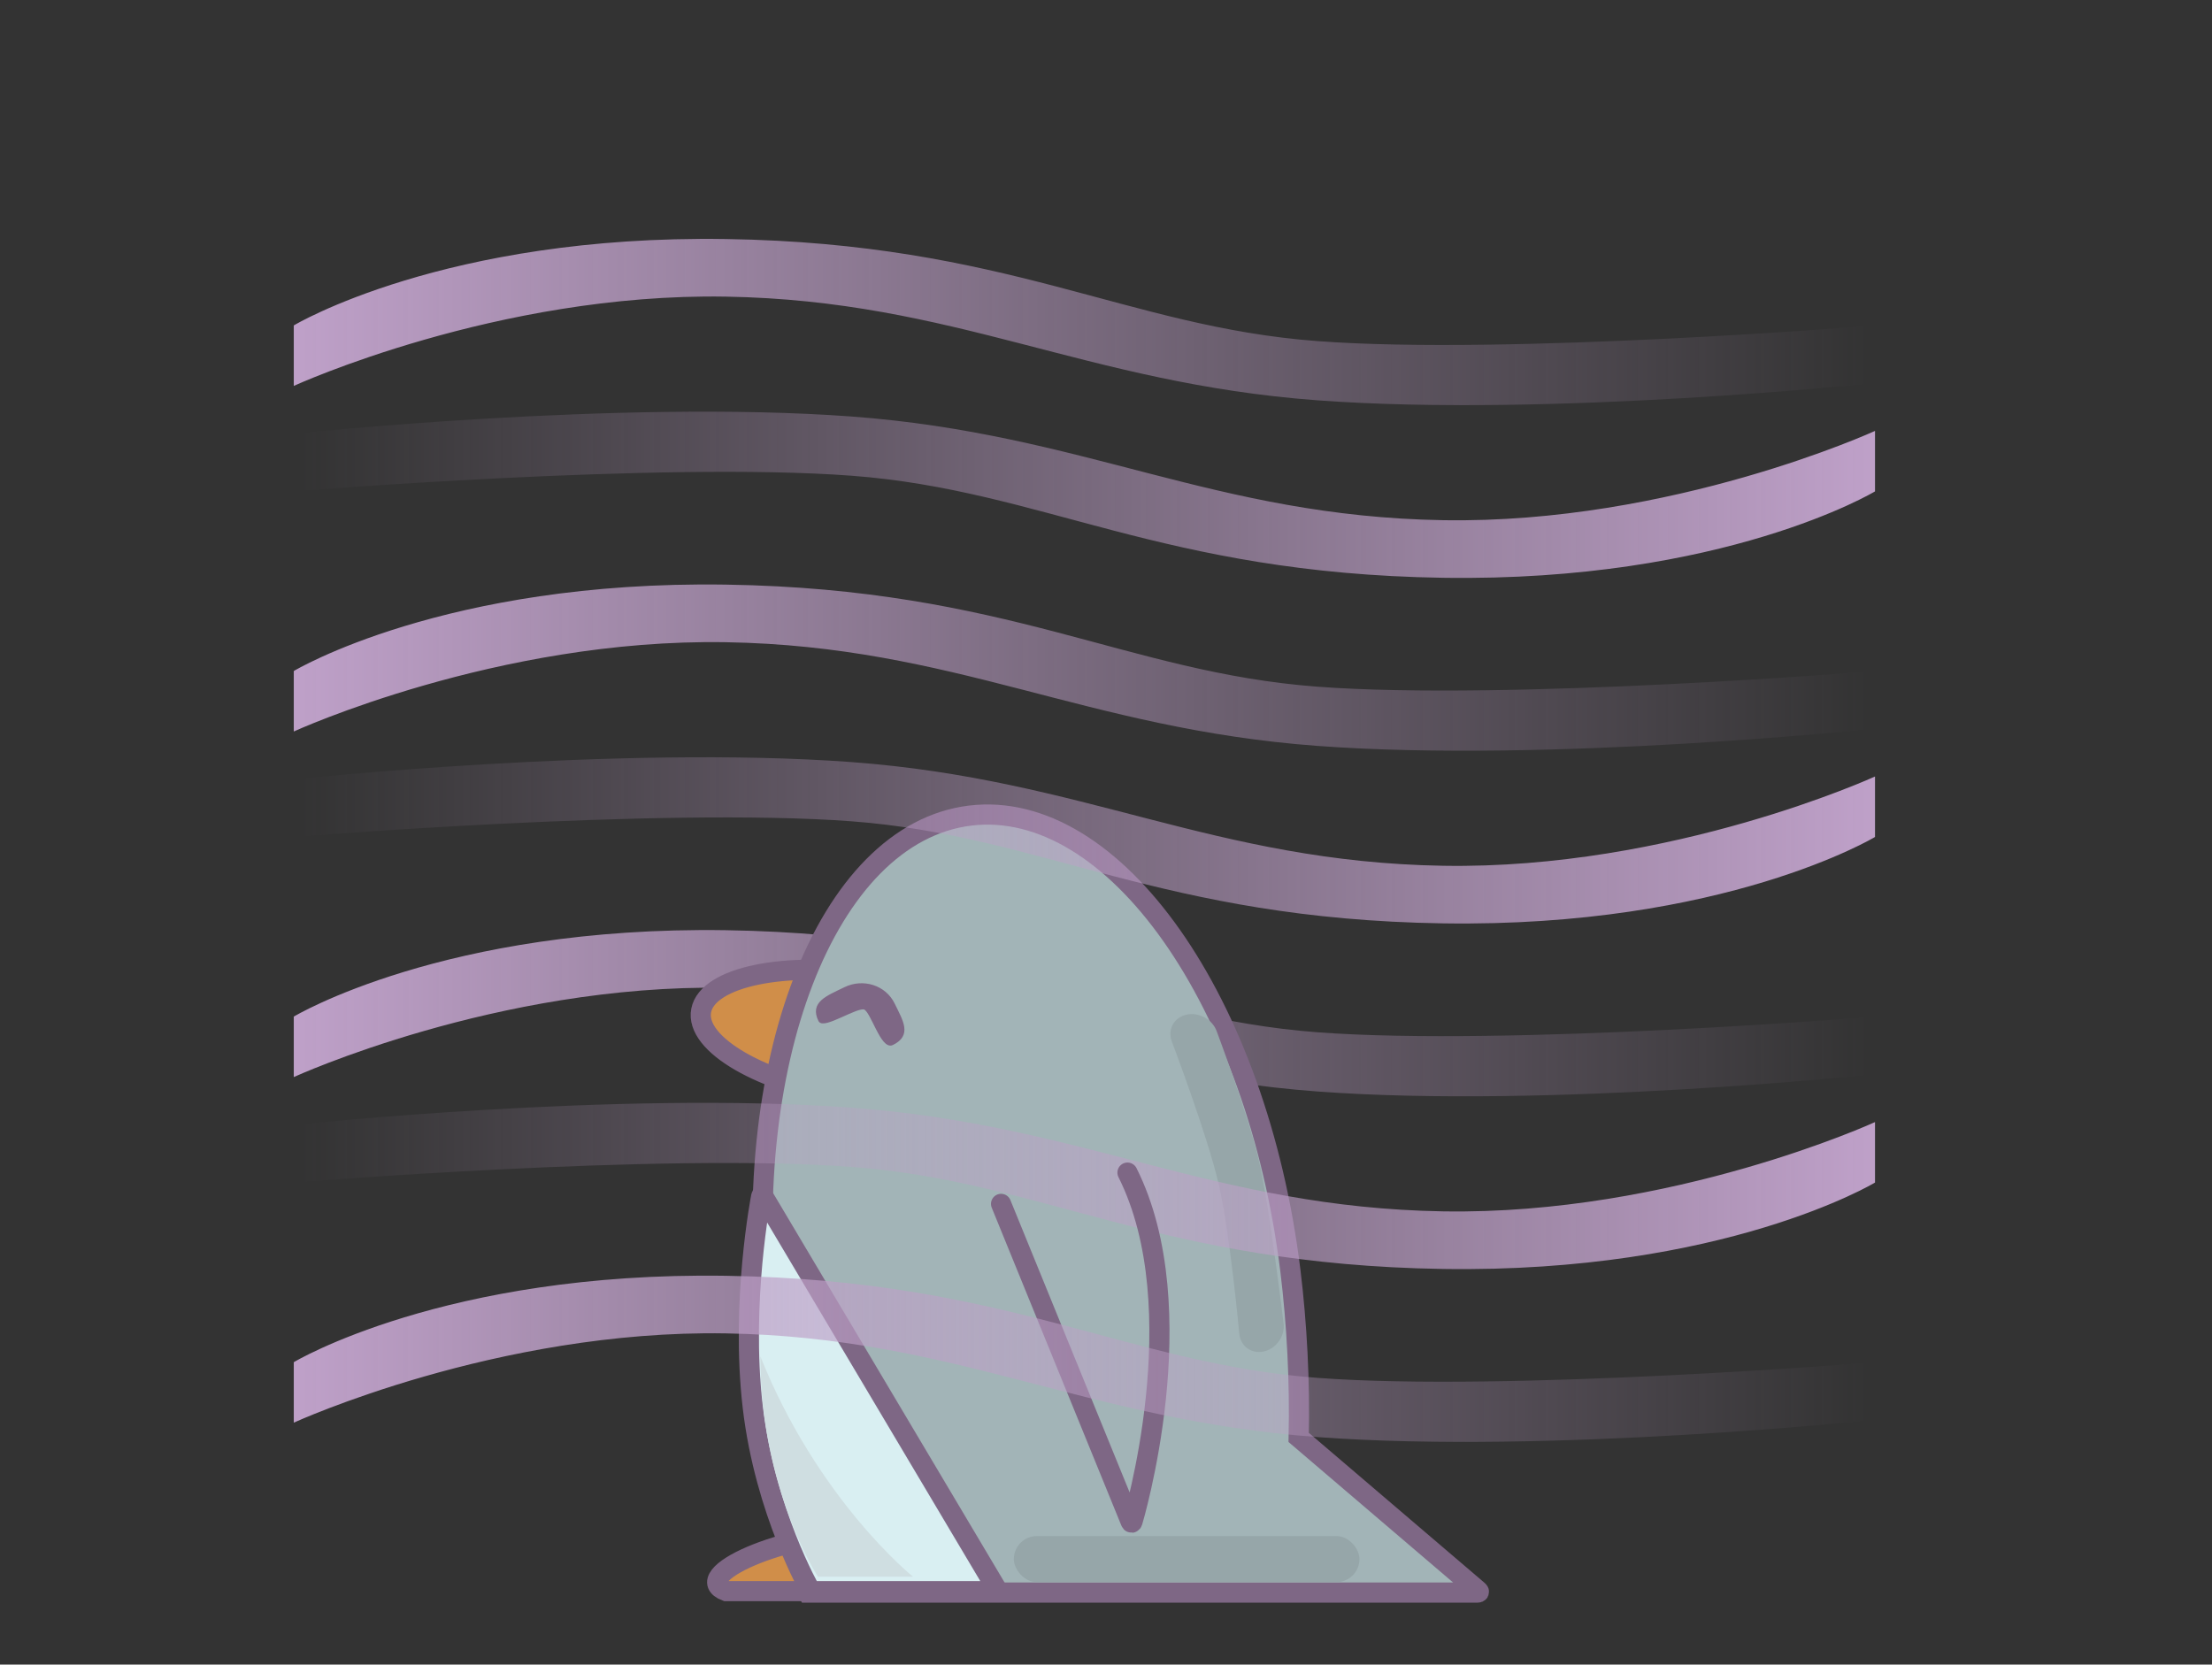 <?xml version="1.0" encoding="UTF-8"?>
<svg width="768px" height="578px" viewBox="0 0 768 578" version="1.1" xmlns="http://www.w3.org/2000/svg" xmlns:xlink="http://www.w3.org/1999/xlink" style="background: #FFFFFF;">
    <rect x="0" y="0" width="768" height="578" fill="#333333" stroke="none"/>
    <!-- Generator: Sketch 43.2 (39069) - http://www.bohemiancoding.com/sketch -->
    <title>701</title>
    <desc>Created with Sketch.</desc>
    <defs>
        <linearGradient x1="0%" y1="50%" x2="100%" y2="50%" id="linearGradient-1">
            <stop stop-color="#BEA0C8" offset="0%"></stop>
            <stop stop-color="#BD9FC6" stop-opacity="0" offset="100%"></stop>
        </linearGradient>
    </defs>
    <g id="Page-1" stroke="none" stroke-width="1" fill="none" fill-rule="evenodd">
        <g id="701">
            <path d="M102,113 C102,113 154.276,81.504 252,83 C349.724,84.496 391.013,113.452 457.338,118.439 C523.664,123.426 651,113 651,113 L651,133 C651,133 538.176,145 457.338,139 C376.5,133 331.431,104.341 252,103 C172.569,101.659 102,134 102,134 L102,113 Z" id="Rectangle-8-Copy-19" fill="url(#linearGradient-1)"></path>
            <path d="M102,173 C102,173 154.276,141.504 252,143 C349.724,144.496 391.013,173.452 457.338,178.439 C523.664,183.426 651,173 651,173 L651,193 C651,193 538.176,205 457.338,199 C376.5,193 331.431,164.341 252,163 C172.569,161.659 102,194 102,194 L102,173 Z" id="Rectangle-8-Copy-19" fill="url(#linearGradient-1)" transform="translate(376.5, 171.814) scale(-1, -1) translate(-376.5, -171.814) "></path>
            <path d="M102,233 C102,233 154.276,201.504 252,203 C349.724,204.496 391.013,233.452 457.338,238.439 C523.664,243.426 651,233 651,233 L651,253 C651,253 538.176,265 457.338,259 C376.5,253 331.431,224.341 252,223 C172.569,221.659 102,254 102,254 L102,233 Z" id="Rectangle-8-Copy-19" fill="url(#linearGradient-1)"></path>
            <path d="M102,353 C102,353 154.276,321.504 252,323 C349.724,324.496 391.013,353.452 457.338,358.439 C523.664,363.426 651,353 651,353 L651,373 C651,373 538.176,385 457.338,379 C376.5,373 331.431,344.341 252,343 C172.569,341.659 102,374 102,374 L102,353 Z" id="Rectangle-8-Copy-19" fill="url(#linearGradient-1)"></path>
            <path d="M287.933,378.019 C315.031,393.645 342.131,398.114 348.463,388.001 C354.794,377.887 337.96,357.021 310.863,341.395 C283.765,325.768 256.665,321.299 250.333,331.413 C244.001,341.527 260.835,362.393 287.933,378.019 Z" id="Oval-2-Copy-15" stroke="#7E6785" stroke-width="7" fill="#D08E49" transform="translate(299.398, 359.707) rotate(-21) translate(-299.398, -359.707) "></path>
            <path d="M429.571,553 L280.5,553 C265.67,526.12 271.772,501.573 267.096,463.486 C255.624,370.057 286.827,289.345 336.789,283.21 C386.751,277.075 436.554,347.842 448.025,441.271 C450.294,459.75 451.335,479.906 450.899,499.125 L513.243,552.354 C513.66,552.709 513.553,553 513,553 L429.571,553 Z" id="Combined-Shape-Copy-7" stroke="#7E6785" stroke-width="7" fill="#A2B4B7"></path>
            <path d="M305.08,366.432 C312.105,366.432 311.44,360.966 311.44,354.224 C311.44,347.482 305.745,342.016 298.72,342.016 C291.695,342.016 286,341.378 286,348.12 C286,351.104 300.047,349.051 301.9,351.172 C303.753,353.293 301.164,366.432 305.08,366.432 Z" id="Oval-3-Copy-7" stroke="#7E6785" fill="#7E6785" transform="translate(298.729, 354.216) rotate(-26) translate(-298.729, -354.216) "></path>
            <path d="M368.351,413.186 C368.351,408.768 371.902,404.728 376.286,404.181 C376.286,404.181 407.439,400 423.635,400 C439.831,400 480.404,404.364 480.404,404.364 C484.793,404.818 488.351,408.777 488.351,413.186 L488.351,413.186 C488.351,417.604 484.806,420.721 480.415,420.162 C480.415,420.162 445.723,415.441 428.281,415.441 C410.839,415.441 376.289,420.159 376.289,420.159 C371.905,420.726 368.351,417.595 368.351,413.186 L368.351,413.186 Z" id="Rectangle-3-Copy" fill="#96A6A9" transform="translate(428.351, 410.113) rotate(77) translate(-428.351, -410.113) "></path>
            <path d="M102,413 C102,413 154.276,381.504 252,383 C349.724,384.496 391.013,413.452 457.338,418.439 C523.664,423.426 651,413 651,413 L651,433 C651,433 538.176,445 457.338,439 C376.5,433 331.431,404.341 252,403 C172.569,401.659 102,434 102,434 L102,413 Z" id="Rectangle-8-Copy-19" fill="url(#linearGradient-1)" transform="translate(376.5, 411.814) scale(-1, -1) translate(-376.5, -411.814) "></path>
            <path d="M314.618,552.5 C314.618,542.816 308.771,532 303.103,532 C271.49,532 238.606,547.457 252.118,552.5 L314.618,552.5 Z" id="Oval-2-Copy-16" stroke="#7E6785" stroke-width="7" fill="#D08E49"></path>
            <path d="M264.28,415.447 C264.38,414.908 264.69,414.854 264.975,415.334 L346.5,552.501 L281.5,552.501 C281.5,552.501 265.592,524.946 261.344,488.47 C257.095,451.995 264.28,415.447 264.28,415.447 Z" id="Path-8-Copy-7" stroke="#7E6785" stroke-width="7" fill="#D9EFF2"></path>
            <path d="M339.877,423.073 L403.343,523.913 C403.638,524.382 403.925,524.323 403.983,523.772 C403.983,523.772 413.017,447.489 381.217,404.761" id="Path-9-Copy-4" stroke="#7E6785" stroke-width="7" stroke-linecap="round" transform="translate(372.523, 464.495) rotate(10) translate(-372.523, -464.495) "></path>
            <rect id="Rectangle-3" fill="#96A6A9" x="352" y="533.376" width="120" height="16" rx="8"></rect>
            <path d="M317,547.5 L284,547.5 C284,547.5 264,517 264,471 C284,521 317,547.5 317,547.5 Z" id="Path-8-Copy-3" fill="#CFDEE1"></path>
            <path d="M102,293 C102,293 154.276,261.504 252,263 C349.724,264.496 391.013,293.452 457.338,298.439 C523.664,303.426 651,293 651,293 L651,313 C651,313 538.176,325 457.338,319 C376.5,313 331.431,284.341 252,283 C172.569,281.659 102,314 102,314 L102,293 Z" id="Rectangle-8-Copy-19" fill="url(#linearGradient-1)" transform="translate(376.5, 291.814) scale(-1, -1) translate(-376.5, -291.814) "></path>
            <path d="M102,473 C102,473 154.276,441.504 252,443 C349.724,444.496 391.013,473.452 457.338,478.439 C523.664,483.426 651,473 651,473 L651,493 C651,493 538.176,505 457.338,499 C376.5,493 331.431,464.341 252,463 C172.569,461.659 102,494 102,494 L102,473 Z" id="Rectangle-8-Copy-19" fill="url(#linearGradient-1)"></path>
        </g>
    </g>
</svg>